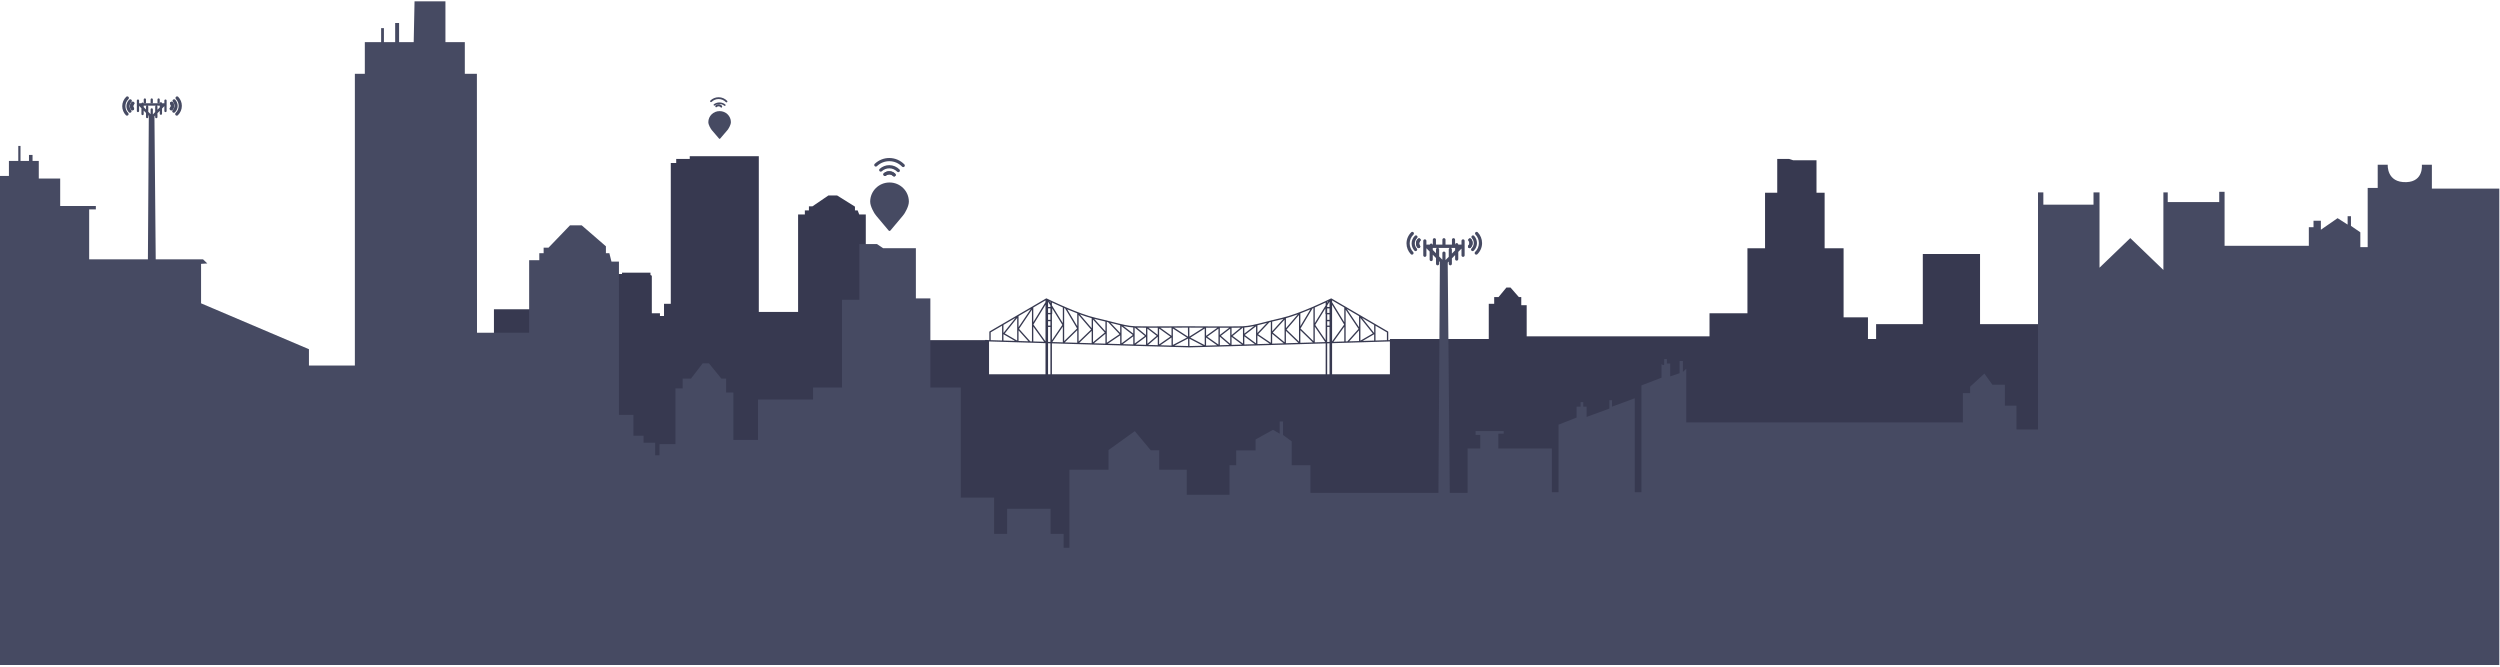 <?xml version="1.0" encoding="UTF-8"?>
<svg width="1440px" height="384px" viewBox="0 0 1440 384" version="1.1" xmlns="http://www.w3.org/2000/svg" xmlns:xlink="http://www.w3.org/1999/xlink">
    <!-- Generator: Sketch 64 (93537) - https://sketch.com -->
    <title>Group 57</title>
    <desc>Created with Sketch.</desc>
    <g id="Page-1" stroke="none" stroke-width="1" fill="none" fill-rule="evenodd">
        <g id="STI" transform="translate(0, -683)">
            <g id="Group-2" transform="translate(0, 317)">
                <g id="Group-57" transform="translate(0, 366)">
                    <path d="M800.585,215.564 L767.284,215.564 L767.284,197.684 C773.043,197.508 800.248,196.681 800.585,196.67 L800.585,215.564 Z M774.309,188.18 L774.309,196.69 C772.294,196.752 770.211,196.815 768.072,196.88 L774.309,188.18 Z M767.284,175.578 L774.232,186.95 L767.284,196.64 L767.284,175.578 Z M767.284,173.029 L774.309,177.127 L774.309,185.581 L767.284,174.081 L767.284,173.029 Z M782.812,190.283 L782.812,196.432 C781.01,196.487 779.115,196.544 777.14,196.604 L782.812,190.283 Z M775.089,178.391 L782.516,189.446 L776.062,196.636 C775.739,196.647 775.417,196.657 775.089,196.666 L775.089,178.391 Z M782.812,182.087 L782.812,188.488 L775.74,177.962 L782.812,182.087 Z M791.509,192.527 L791.509,196.167 C789.527,196.228 787.308,196.295 784.888,196.369 L791.509,192.527 Z M783.592,183.151 L790.732,192.076 L783.592,196.218 L783.592,183.151 Z M791.509,187.16 L791.509,191.798 L784.552,183.101 L791.509,187.16 Z M792.289,187.615 L798.853,191.443 L798.853,195.943 C797.245,195.992 795.014,196.06 792.289,196.143 L792.289,187.615 Z M765.809,176.85 L764.457,176.85 L764.457,175.984 L765.809,173.788 L765.809,176.85 Z M764.457,184.258 L765.809,184.258 L765.809,181.044 L764.457,181.044 L764.457,184.258 Z M764.457,187.544 L765.809,187.544 L765.809,185.038 L764.457,185.038 L764.457,187.544 Z M765.809,196.948 C765.361,196.962 764.91,196.976 764.457,196.989 L764.457,188.324 L765.809,188.324 L765.809,196.948 Z M765.809,215.564 L764.457,215.564 L764.457,197.769 C764.909,197.756 765.361,197.742 765.809,197.728 L765.809,215.564 Z M763.58,175.919 L757.31,186.098 L757.31,177.097 C759.75,176.03 761.921,175.032 763.58,174.251 L763.58,175.919 Z M763.58,195.988 L757.577,187.15 L763.422,177.662 L763.422,180.654 C763.422,180.781 763.487,180.888 763.58,180.96 L763.58,195.988 Z M763.58,215.564 L605.911,215.564 L605.911,197.778 C623.775,198.321 644.524,198.945 660.263,199.41 C660.278,199.412 660.291,199.42 660.305,199.42 C660.319,199.42 660.331,199.414 660.344,199.413 C673.63,199.805 683.31,200.081 684.65,200.095 C684.679,200.102 684.707,200.112 684.738,200.112 C685.668,200.112 695.519,199.832 709.148,199.43 C709.16,199.431 709.173,199.436 709.185,199.436 C709.199,199.436 709.212,199.428 709.226,199.427 C724.966,198.963 745.716,198.338 763.58,197.796 L763.58,215.564 Z M605.035,174.48 L604.458,173.545 C604.639,173.631 604.831,173.723 605.035,173.819 L605.035,174.48 Z M605.035,176.834 L603.682,176.834 L603.682,173.772 L605.035,175.968 L605.035,176.834 Z M603.685,180.248 L605.035,180.248 L605.035,177.614 L603.685,177.614 L603.685,180.248 Z M603.682,184.242 L605.035,184.242 L605.035,181.028 L603.682,181.028 L603.682,184.242 Z M603.682,187.528 L605.035,187.528 L605.035,185.022 L603.682,185.022 L603.682,187.528 Z M605.035,196.972 C604.582,196.958 604.131,196.944 603.682,196.93 L603.682,188.308 L605.035,188.308 L605.035,196.972 Z M605.035,215.564 L603.682,215.564 L603.682,197.711 C604.13,197.725 604.582,197.739 605.035,197.753 L605.035,215.564 Z M612.182,188.127 L612.182,197.188 C610.143,197.126 608.131,197.065 606.151,197.006 L612.182,188.127 Z M605.911,180.943 C606.004,180.871 606.068,180.764 606.068,180.638 L606.068,177.646 L611.913,187.134 L605.911,195.971 L605.911,180.943 Z M605.911,174.235 C607.571,175.016 609.742,176.014 612.182,177.08 L612.182,186.081 L605.911,175.903 L605.911,174.235 Z M620.491,190.195 L620.491,197.44 C618.074,197.367 615.672,197.294 613.298,197.222 L620.491,190.195 Z M612.962,177.419 C613.137,177.495 613.314,177.572 613.491,177.648 L620.389,189.205 L612.962,196.46 L612.962,177.419 Z M620.491,180.493 L620.491,187.855 L614.709,178.167 C616.569,178.951 618.524,179.745 620.491,180.493 L620.491,180.493 Z M628.802,190.582 L628.802,197.69 C626.419,197.618 624.031,197.546 621.653,197.475 L628.802,190.582 Z M621.271,181.434 L628.462,189.825 L621.271,196.759 L621.271,181.434 Z M628.802,183.282 L628.802,189.022 L621.963,181.043 C624.31,181.906 626.639,182.683 628.802,183.282 L628.802,183.282 Z M636.725,192.257 L636.725,197.929 C634.53,197.863 632.316,197.796 630.093,197.729 L636.725,192.257 Z M629.582,184.094 L636.358,191.549 L629.582,197.14 L629.582,184.094 Z M631.037,183.853 C633.109,184.325 634.988,184.783 636.725,185.217 L636.725,190.793 L630.243,183.662 C630.51,183.727 630.776,183.793 631.037,183.853 L631.037,183.853 Z M645.228,193.158 L645.228,198.183 C642.89,198.114 640.506,198.042 638.094,197.969 L645.228,193.158 Z M637.505,185.414 C637.778,185.482 638.051,185.551 638.316,185.618 L644.825,192.489 L637.505,197.426 L637.505,185.414 Z M640.418,186.156 C642.164,186.604 643.743,187.006 645.228,187.359 L645.228,191.78 L639.734,185.981 C639.963,186.039 640.194,186.099 640.418,186.156 L640.418,186.156 Z M652.765,193.718 L652.765,198.408 C650.79,198.349 648.766,198.289 646.701,198.227 L652.765,193.718 Z M646.008,187.936 L652.509,192.937 L646.008,197.77 L646.008,187.936 Z M652.765,188.635 L652.765,192.149 L647.082,187.778 C649.1,188.212 650.95,188.511 652.765,188.635 L652.765,188.635 Z M660.109,194.01 L660.109,198.626 C658.178,198.569 656.174,198.509 654.109,198.448 L660.109,194.01 Z M653.545,188.683 C653.559,188.684 653.573,188.685 653.586,188.685 L659.478,193.507 L653.545,197.894 L653.545,188.683 Z M660.109,188.771 L660.109,193.015 L654.862,188.723 C656.192,188.748 658.015,188.764 660.109,188.771 L660.109,188.771 Z M666.873,193.91 L666.873,198.824 C665.117,198.774 663.267,198.718 661.334,198.662 L666.873,193.91 Z M660.889,189.288 L666.256,193.412 L660.889,198.016 L660.889,189.288 Z M666.873,188.776 L666.873,192.901 L661.502,188.776 C663.194,188.78 665.018,188.78 666.873,188.776 L666.873,188.776 Z M674.797,194.385 L674.797,199.054 C672.86,198.998 670.69,198.936 668.323,198.867 L674.797,194.385 Z M667.653,189.257 L674.124,193.901 L667.653,198.382 L667.653,189.257 Z M674.797,188.751 L674.797,193.425 L668.317,188.774 C670.527,188.769 672.741,188.761 674.797,188.751 L674.797,188.751 Z M675.577,189.213 L683.688,194.452 L675.577,198.676 L675.577,189.213 Z M684.233,188.697 L684.295,193.915 L676.289,188.744 C680.119,188.726 683.185,188.704 684.233,188.697 L684.233,188.697 Z M684.336,197.413 L684.346,199.31 C683.285,199.29 680.49,199.215 676.45,199.101 L684.307,195.008 L684.336,197.413 Z M693.184,188.762 L685.097,193.876 L685.07,188.713 C686.141,188.721 689.278,188.742 693.184,188.762 L693.184,188.762 Z M692.864,199.122 C688.909,199.234 686.179,199.307 685.139,199.328 L685.116,197.431 L685.104,195.084 L692.864,199.122 Z M685.616,194.472 L693.915,189.222 L693.915,198.789 L685.616,194.472 Z M694.695,194.405 L701.051,198.887 C698.73,198.955 696.6,199.016 694.695,199.07 L694.695,194.405 Z M701.838,189.274 L701.838,198.487 L695.363,193.922 L701.838,189.274 Z M694.695,188.768 C696.754,188.778 698.968,188.786 701.174,188.79 L694.695,193.442 L694.695,188.768 Z M702.618,193.927 L708.157,198.679 C706.225,198.736 704.374,198.79 702.618,198.842 L702.618,193.927 Z M708.602,189.305 L708.602,198.032 L703.236,193.428 L708.602,189.305 Z M702.618,188.794 C704.474,188.796 706.298,188.797 707.989,188.793 L702.618,192.919 L702.618,188.794 Z M709.382,194.027 L715.381,198.465 C713.316,198.526 711.313,198.585 709.382,198.643 L709.382,194.027 Z M709.382,188.788 C711.477,188.78 713.301,188.765 714.629,188.739 L709.382,193.032 L709.382,188.788 Z M715.905,188.702 C715.919,188.702 715.932,188.7 715.946,188.7 L715.946,197.911 L710.014,193.523 L715.905,188.702 Z M716.726,193.735 L722.789,198.244 C720.725,198.306 718.7,198.366 716.726,198.424 L716.726,193.735 Z M723.483,187.953 L723.483,197.787 L716.982,192.954 L723.483,187.953 Z M716.726,188.652 C718.541,188.528 720.392,188.227 722.41,187.794 L716.726,192.167 L716.726,188.652 Z M724.263,193.175 L731.397,197.987 C728.985,198.059 726.602,198.13 724.263,198.2 L724.263,193.175 Z M724.263,187.375 C725.747,187.023 727.326,186.62 729.073,186.173 C729.298,186.116 729.528,186.056 729.758,185.998 L724.263,191.797 L724.263,187.375 Z M731.175,185.635 C731.44,185.567 731.713,185.499 731.986,185.43 L731.986,197.443 L724.665,192.505 L731.175,185.635 Z M732.766,192.274 L739.399,197.746 C737.175,197.813 734.962,197.88 732.766,197.945 L732.766,192.274 Z M739.91,184.112 L739.91,197.156 L733.133,191.565 L739.91,184.112 Z M732.766,185.233 C734.503,184.8 736.382,184.342 738.454,183.869 C738.714,183.81 738.982,183.744 739.25,183.678 L732.766,190.81 L732.766,185.233 Z M740.69,190.599 L747.838,197.492 C745.46,197.564 743.072,197.636 740.69,197.707 L740.69,190.599 Z M748.22,181.452 L748.22,196.775 L741.028,189.841 L748.22,181.452 Z M740.69,183.3 C742.852,182.699 745.181,181.922 747.528,181.059 L740.69,189.039 L740.69,183.3 Z M749,190.213 L756.193,197.239 C753.82,197.311 751.417,197.384 749,197.457 L749,190.213 Z M749,180.509 C750.967,179.761 752.923,178.968 754.782,178.183 L749,187.873 L749,180.509 Z M756,177.664 C756.178,177.588 756.354,177.512 756.53,177.436 L756.53,196.477 L749.102,189.223 L756,177.664 Z M757.31,188.145 L763.34,197.023 C761.361,197.083 759.349,197.144 757.31,197.206 L757.31,188.145 Z M764.457,180.264 L765.805,180.264 L765.805,177.63 L764.457,177.63 L764.457,180.264 Z M764.457,173.837 C764.66,173.74 764.851,173.649 765.033,173.561 L764.457,174.497 L764.457,173.837 Z M602.206,174.064 L595.182,185.564 L595.182,177.109 L602.206,173.011 L602.206,174.064 Z M602.206,196.624 L595.26,186.933 L602.206,175.561 L602.206,196.624 Z M602.206,215.564 L569.686,215.564 L569.686,196.677 C569.823,196.681 569.962,196.686 570.113,196.69 C570.189,196.718 570.281,196.719 570.36,196.697 C573.449,196.792 579.066,196.963 586.2,197.181 C586.229,197.187 586.258,197.196 586.288,197.196 C586.309,197.196 586.327,197.188 586.347,197.185 C591.068,197.328 596.448,197.492 602.206,197.667 L602.206,215.564 Z M570.638,191.426 L577.202,187.597 L577.202,196.125 C574.476,196.043 572.246,195.975 570.638,195.925 L570.638,191.426 Z M577.982,192.51 L584.602,196.351 C582.182,196.277 579.963,196.21 577.982,196.149 L577.982,192.51 Z M585.898,183.135 L585.898,196.202 L578.759,192.059 L585.898,183.135 Z M577.982,187.142 L584.94,183.084 L577.982,191.781 L577.982,187.142 Z M586.678,190.266 L592.351,196.587 C590.376,196.527 588.48,196.469 586.678,196.414 L586.678,190.266 Z M594.402,178.374 L594.402,196.649 C594.075,196.639 593.752,196.63 593.428,196.62 L586.975,189.429 L594.402,178.374 Z M586.678,182.069 L593.751,177.944 L586.678,188.471 L586.678,182.069 Z M595.182,188.164 L601.418,196.862 C599.279,196.797 597.197,196.734 595.182,196.673 L595.182,188.164 Z M1080.629,186.698 L1080.629,195.279 L1075.948,195.279 L1075.948,182.798 L1061.907,182.798 L1061.907,143.015 L1050.986,143.015 L1050.986,111.032 L1046.306,111.032 L1046.306,92.31 L1032.846,92.31 L1030.459,91.53 L1023.684,91.53 L1023.684,111.032 L1016.663,111.032 L1016.663,143.015 L1006.522,143.015 L1006.522,180.458 L984.681,180.458 L984.681,193.719 L879.372,193.719 L879.372,175.777 L876.252,175.777 L876.252,171.097 L874.84,171.097 L870.066,165.637 L867.679,165.637 L863.169,171.097 L860.65,171.097 L860.65,174.997 L857.53,174.997 L857.53,195.279 L851.29,195.279 L800.585,195.279 L800.585,195.89 C800.312,195.898 799.997,195.908 799.633,195.919 L799.633,191.22 C799.633,191.081 799.56,190.953 799.439,190.883 L766.972,171.943 C766.858,171.876 766.718,171.872 766.601,171.931 C766.511,171.976 761.789,174.328 755.754,176.922 C755.654,176.923 755.56,176.963 755.487,177.036 C749.968,179.401 743.404,181.94 738.28,183.109 C736.185,183.587 734.288,184.049 732.536,184.488 C732.486,184.466 732.433,184.452 732.376,184.452 C732.252,184.452 732.147,184.513 732.076,184.603 C731.741,184.687 731.414,184.769 731.09,184.852 C730.982,184.832 730.872,184.859 730.784,184.93 C730.129,185.096 729.493,185.259 728.879,185.417 C723.483,186.802 719.584,187.803 715.743,187.93 C710.06,188.12 685.304,187.936 684.704,187.93 C684.675,187.924 684.649,187.914 684.619,187.914 L684.615,187.914 C684.365,187.916 659.472,188.105 653.748,187.914 C649.906,187.786 646.008,186.785 640.611,185.4 C639.997,185.243 639.362,185.08 638.708,184.914 C638.62,184.843 638.51,184.817 638.402,184.836 C638.077,184.754 637.75,184.67 637.415,184.586 C637.344,184.496 637.239,184.435 637.115,184.435 C637.058,184.435 637.004,184.449 636.956,184.471 C635.203,184.032 633.306,183.569 631.211,183.092 C626.087,181.924 619.523,179.383 614.003,177.019 C613.931,176.946 613.838,176.907 613.738,176.905 C607.703,174.311 602.98,171.96 602.89,171.915 C602.772,171.856 602.632,171.86 602.518,171.927 L570.051,190.865 C569.931,190.935 569.858,191.064 569.858,191.202 L569.858,195.902 C568.571,195.862 567.352,195.687 567.345,195.902 C567.344,195.94 513.521,195.902 513.521,195.902 L513.521,185.138 L513.521,179.678 L508.841,179.678 L508.841,178.898 L503.381,178.898 L503.381,172.657 L498.7,172.657 L498.7,123.513 L494.901,123.513 L494.011,121.173 L492.46,121.173 L492.46,119.018 L482.185,112.592 L477.156,112.592 L467.992,118.833 L465.937,118.833 L465.937,121.173 L463.597,121.173 L463.597,123.513 L459.697,123.513 L459.697,179.678 L437.075,179.678 L437.075,89.97 L397.292,89.97 L397.292,91.53 L394.358,91.53 L389.491,91.53 L389.491,93.871 L386.371,93.871 L386.371,174.997 L382.47,174.997 L382.47,182.018 L380.13,182.018 L380.13,180.458 L375.45,180.458 L375.45,158.828 L374.67,158.387 L374.67,157.056 L358.288,157.056 L358.288,157.836 L349.708,157.836 L349.708,178.118 L284.511,178.118 L284.511,327.65 L1175.243,327.65 L1175.243,186.698 L1140.503,186.698 L1140.503,146.306 L1107.537,146.306 L1107.537,186.698 L1080.629,186.698 Z" id="Fill-1" fill="#373950"></path>
                    <g id="Group-19" transform="translate(0, 0.03)" fill="#464A62">
                        <path d="M85.02,60.832 L89.772,60.832 C89.546,60.931 89.387,61.156 89.387,61.417 L89.387,64.51 L88.047,65.875 L88.047,62.976 C88.047,62.625 87.76,62.337 87.408,62.337 L87.384,62.337 C87.033,62.337 86.745,62.625 86.745,62.976 L86.745,65.729 L85.405,64.364 L85.405,61.417 C85.405,61.156 85.246,60.931 85.02,60.832 L85.02,60.832 Z M82.763,61.672 L82.763,60.832 L84.489,60.832 C84.263,60.931 84.103,61.156 84.103,61.417 L84.103,63.038 L82.763,61.672 Z M90.689,63.183 L90.689,61.417 C90.689,61.156 90.529,60.931 90.303,60.832 L92.028,60.832 L92.028,61.817 L90.689,63.183 Z M828.413,142.773 L835.016,142.773 C834.701,142.911 834.48,143.224 834.48,143.586 L834.48,147.882 L832.619,149.778 L832.619,145.752 C832.619,145.263 832.219,144.864 831.73,144.864 L831.698,144.864 C831.209,144.864 830.81,145.263 830.81,145.752 L830.81,149.577 L828.948,147.68 L828.948,143.586 C828.948,143.224 828.726,142.911 828.413,142.773 L828.413,142.773 Z M825.277,143.94 L825.277,142.773 L827.675,142.773 C827.361,142.911 827.14,143.224 827.14,143.586 L827.14,145.837 L825.277,143.94 Z M836.289,146.039 L836.289,143.586 C836.289,143.224 836.067,142.911 835.753,142.773 L838.151,142.773 L838.151,144.142 L836.289,146.039 Z M1400.762,108.586 L1400.762,94.875 L1394.985,94.875 C1394.985,94.875 1396.14,104.509 1386.126,104.88 C1374.578,105.308 1375.34,94.875 1375.34,94.875 L1369.562,94.875 L1369.562,108.215 L1363.784,108.215 L1363.784,142.305 L1359.548,142.305 L1359.548,133.782 L1354.155,130.077 L1354.155,124.519 L1352.229,124.519 L1352.229,129.335 L1346.451,125.63 L1336.822,132.3 L1336.822,127.113 L1334.126,127.113 L1332.585,127.113 L1332.585,130.818 L1329.889,130.818 L1329.889,141.564 L1281.356,141.564 L1281.356,110.438 L1278.274,110.438 L1278.274,116.367 L1248.615,116.367 L1248.615,110.808 L1246.111,110.808 L1246.111,155.46 L1227.045,137.117 L1209.326,154.163 L1209.326,110.808 L1205.86,110.808 L1205.86,117.849 L1176.971,117.849 L1176.971,110.808 L1173.889,110.808 L1173.889,247.359 L1161.488,247.359 L1161.488,233.635 L1154.814,233.635 L1154.814,221.596 L1147.635,221.596 L1143.007,215.157 L1134.791,222.707 L1134.791,226.412 L1130.619,226.412 L1130.619,243.266 L977.236,243.266 L971.283,243.266 L971.283,212.339 L969.356,214.191 L969.356,207.891 L967.431,207.891 L967.431,214.932 L962.038,216.785 L962.038,209.374 L960.113,209.374 L960.113,206.78 L958.572,206.78 L958.572,209.744 C958.572,210.856 957.031,209.744 957.031,209.744 L957.031,217.525 L945.475,221.972 L945.475,283.483 L941.623,283.483 L941.623,229.383 L928.528,234.2 L928.528,230.495 L926.986,230.495 L926.986,235.313 L913.89,240.129 L913.89,234.2 L911.965,234.2 L911.965,231.606 L910.424,231.606 L910.424,234.2 L908.113,234.2 L908.113,240.499 L897.713,244.576 L897.713,283.483 L893.861,283.483 L893.861,258.286 L863.046,258.286 L863.046,249.763 L866.127,249.763 L866.127,248.281 L849.95,248.281 L849.95,250.504 L852.646,250.504 L852.646,258.286 L845.328,258.286 L845.328,283.854 L835.067,283.854 L833.938,157.208 C833.996,157.159 834.029,157.125 834.029,157.125 L833.937,157.125 L833.885,151.245 L834.48,150.639 L834.48,151.92 C834.48,152.408 834.88,152.807 835.368,152.807 L835.4,152.807 C835.889,152.807 836.289,152.408 836.289,151.92 L836.289,148.796 L838.151,146.898 L838.151,149.212 C838.151,149.701 838.55,150.101 839.039,150.101 L839.071,150.101 C839.56,150.101 839.959,149.701 839.959,149.212 L839.959,145.056 L841.821,143.159 L841.821,147.047 C841.821,147.535 842.221,147.935 842.709,147.935 L842.742,147.935 C843.23,147.935 843.63,147.535 843.63,147.047 L843.63,138.714 C843.63,138.225 843.23,137.825 842.742,137.825 L842.709,137.825 C842.221,137.825 841.821,138.225 841.821,138.714 L841.821,140.885 C841.806,140.884 841.791,140.879 841.776,140.879 L839.959,140.879 C839.959,140.39 839.559,139.992 839.071,139.992 L839.039,139.992 C838.55,139.992 838.151,140.39 838.151,140.879 L825.222,140.879 C825.106,140.524 824.782,140.262 824.39,140.262 L824.357,140.262 C823.965,140.262 823.641,140.524 823.524,140.879 L821.851,140.879 C821.766,140.879 821.686,140.893 821.607,140.913 L821.607,138.714 C821.607,138.225 821.208,137.825 820.72,137.825 L820.687,137.825 C820.198,137.825 819.798,138.225 819.798,138.714 L819.798,147.047 C819.798,147.535 820.198,147.935 820.687,147.935 L820.72,147.935 C821.208,147.935 821.607,147.535 821.607,147.047 L821.607,142.956 L823.469,144.853 L823.469,149.484 C823.469,149.971 823.869,150.371 824.357,150.371 L824.39,150.371 C824.878,150.371 825.277,149.971 825.277,149.484 L825.277,146.696 L827.14,148.593 L827.14,151.92 C827.14,152.408 827.539,152.807 828.027,152.807 L828.06,152.807 C828.548,152.807 828.948,152.408 828.948,151.92 L828.948,150.436 L829.379,150.875 L829.339,157.125 L829.257,157.125 C829.257,157.125 829.289,157.156 829.339,157.199 L828.537,283.854 L754.81,283.854 L754.81,267.921 L744.024,267.921 L744.024,254.21 L739.017,250.504 L739.017,242.723 L737.091,242.723 L737.091,249.763 L733.239,247.54 L723.225,253.099 L723.225,259.398 L712.054,259.398 L712.054,267.921 L708.202,267.921 L708.202,284.965 L683.562,284.965 L683.562,270.555 L667.71,270.555 L667.71,259.318 L662.824,259.318 L653.655,248.309 L638.509,259.186 L638.509,270.555 L615.983,270.555 L615.983,315.5 L612.646,315.5 L612.646,307.474 L605.137,307.474 L605.137,293.027 L580.108,293.027 L580.108,307.474 L572.599,307.474 L572.599,286.606 L553.41,286.606 L553.41,223.201 L535.89,223.201 L535.89,171.836 L527.547,171.836 L527.547,142.942 L508.703,142.942 L505.121,140.534 L495.009,140.534 L495.009,172.637 L484.998,172.637 L484.998,223.201 L468.311,223.201 L468.311,230.1 L436.608,230.1 L436.608,236.373 L436.608,253.376 L422.425,253.376 L422.425,226.087 L418.254,226.087 L418.254,218.061 L415.519,218.061 L408.349,209.233 L404.762,209.233 L397.996,218.061 L393.224,218.061 L393.224,223.68 L389.053,223.68 L389.053,255.784 L379.875,255.784 L379.875,262.204 L377.373,262.204 L377.373,254.981 L370.698,254.981 L370.698,250.968 L364.858,250.968 L364.858,238.93 L356.515,238.93 L356.515,150.644 L352.194,150.644 L351,145.827 L349.006,145.827 L349.006,141.834 L335.076,129.776 L328.304,129.776 L315.954,142.617 L313.131,142.617 L313.131,145.827 L310.628,145.827 L310.628,149.841 L304.788,149.841 L304.788,191.606 L274.754,191.606 L274.693,42.462 L267.736,42.462 L267.736,24.252 L256.573,24.252 L256.573,0.751 L238.775,0.751 L238.29,24.252 L229.878,24.252 L229.878,13.202 L227.613,13.202 L227.613,24.252 L221.141,24.252 L221.141,16.159 L219.523,16.159 L219.523,24.252 L210.139,24.252 L210.139,42.462 L204.404,42.462 L204.404,210.503 L177.955,210.503 L177.955,201.116 L115.812,174.684 L115.812,151.956 L119.407,151.71 L116.968,149.363 L89.693,149.363 L88.997,71.22 C89.037,71.187 89.062,71.162 89.062,71.162 L88.996,71.162 L88.958,66.929 L89.387,66.493 L89.387,67.414 C89.387,67.767 89.675,68.055 90.026,68.055 L90.049,68.055 C90.401,68.055 90.689,67.767 90.689,67.414 L90.689,65.167 L92.028,63.802 L92.028,65.467 C92.028,65.818 92.316,66.106 92.668,66.106 L92.691,66.106 C93.043,66.106 93.33,65.818 93.33,65.467 L93.33,62.474 L94.67,61.109 L94.67,63.908 C94.67,64.26 94.958,64.548 95.309,64.548 L95.332,64.548 C95.684,64.548 95.972,64.26 95.972,63.908 L95.972,57.91 C95.972,57.559 95.684,57.271 95.332,57.271 L95.309,57.271 C94.958,57.271 94.67,57.559 94.67,57.91 L94.67,59.473 C94.659,59.473 94.649,59.469 94.638,59.469 L93.33,59.469 C93.33,59.118 93.042,58.83 92.691,58.83 L92.668,58.83 C92.317,58.83 92.029,59.118 92.028,59.469 L82.723,59.469 C82.64,59.214 82.407,59.025 82.124,59.025 L82.101,59.025 C81.819,59.025 81.585,59.214 81.501,59.469 L80.297,59.469 C80.237,59.469 80.178,59.48 80.122,59.494 L80.122,57.91 C80.122,57.559 79.834,57.271 79.482,57.271 L79.46,57.271 C79.107,57.271 78.82,57.559 78.82,57.91 L78.82,63.908 C78.82,64.26 79.107,64.548 79.46,64.548 L79.482,64.548 C79.834,64.548 80.122,64.26 80.122,63.908 L80.122,60.964 L81.461,62.329 L81.461,65.661 C81.461,66.013 81.749,66.301 82.101,66.301 L82.124,66.301 C82.475,66.301 82.763,66.013 82.763,65.661 L82.763,63.655 L84.103,65.021 L84.103,67.414 C84.103,67.767 84.391,68.055 84.743,68.055 L84.766,68.055 C85.117,68.055 85.405,67.767 85.405,67.414 L85.405,66.347 L85.715,66.664 L85.687,71.162 L85.628,71.162 C85.628,71.162 85.65,71.185 85.686,71.216 L85.192,149.363 L51.358,149.363 L51.358,120.584 L55.21,120.584 L55.21,118.607 L34.667,118.607 L34.667,102.797 L22.34,102.797 L22.34,92.669 L18.746,92.669 L18.746,89.211 L16.692,89.211 L16.692,92.669 L11.812,92.669 L11.812,84.023 L10.528,84.023 L10.528,92.669 L5.136,92.669 L5.136,101.315 L-7.80065005e-05,101.315 L-7.80065005e-05,383.012 L1439.604,383.012 L1439.604,108.586 L1400.762,108.586 Z" id="Fill-17"></path>
                    </g>
                    <path d="M84.084,57.329 C84.084,56.968 83.792,56.674 83.434,56.674 C83.076,56.674 82.783,56.968 82.783,57.329 L82.783,59.554 L84.084,59.554 L84.084,57.329 Z" id="Fill-20" fill="#464A62"></path>
                    <path d="M88.047,57.329 C88.047,56.968 87.754,56.674 87.396,56.674 C87.038,56.674 86.745,56.968 86.745,57.329 L86.745,59.554 L88.047,59.554 L88.047,57.329 Z" id="Fill-22" fill="#464A62"></path>
                    <path d="M92.009,57.329 C92.009,56.968 91.717,56.674 91.359,56.674 C91.001,56.674 90.707,56.968 90.707,57.329 L90.707,59.554 L92.009,59.554 L92.009,57.329 Z" id="Fill-24" fill="#464A62"></path>
                    <path d="M827.113,138.08 C827.113,137.579 826.706,137.17 826.209,137.17 C825.711,137.17 825.304,137.579 825.304,138.08 L825.304,141.171 L827.113,141.171 L827.113,138.08 Z" id="Fill-26" fill="#464A62"></path>
                    <path d="M832.619,138.08 C832.619,137.579 832.211,137.17 831.714,137.17 C831.217,137.17 830.81,137.579 830.81,138.08 L830.81,141.171 L832.619,141.171 L832.619,138.08 Z" id="Fill-28" fill="#464A62"></path>
                    <path d="M838.124,138.08 C838.124,137.579 837.718,137.17 837.22,137.17 C836.722,137.17 836.315,137.579 836.315,138.08 L836.315,141.171 L838.124,141.171 L838.124,138.08 Z" id="Fill-30" fill="#464A62"></path>
                    <g id="Group-3" transform="translate(501.223, 91.008)" fill="#464A62">
                        <path d="M18.71,33.377 C18.992,33.041 19.42,32.466 19.662,32.1 C19.662,32.1 22.29,28.106 22.29,25.157 C22.29,19.053 17.3,14.104 11.145,14.104 C4.989,14.104 -2.84217094e-14,19.053 -2.84217094e-14,25.157 C-2.84217094e-14,28.106 2.626,32.098 2.626,32.098 C2.867,32.465 3.295,33.039 3.577,33.376 L10.63,41.77 C10.912,42.106 11.374,42.106 11.657,41.771 L18.71,33.377 Z" id="Fill-32"></path>
                        <path d="M10.993,4.115 C13.223,4.115 15.315,5.019 16.865,6.597 C17.221,6.959 17.215,7.542 16.853,7.898 C16.49,8.254 15.908,8.248 15.552,7.886 C14.343,6.655 12.722,5.955 10.993,5.955 C9.392,5.955 7.883,6.555 6.703,7.628 C6.328,7.97 5.746,7.942 5.404,7.566 C5.062,7.19 5.09,6.608 5.466,6.267 C6.979,4.89 8.928,4.115 10.993,4.115 Z" id="Stroke-38"></path>
                        <path d="M10.993,7.62 C12.305,7.62 13.535,8.149 14.45,9.072 C14.808,9.433 14.806,10.016 14.445,10.373 C14.084,10.731 13.501,10.728 13.144,10.368 C12.569,9.788 11.806,9.46 10.993,9.46 C10.369,9.46 9.775,9.653 9.271,10.006 L9.086,10.146 C8.693,10.468 8.113,10.41 7.792,10.017 C7.47,9.624 7.528,9.044 7.921,8.722 C8.786,8.014 9.861,7.62 10.993,7.62 Z" id="Stroke-39"></path>
                        <path d="M10.993,-1.13686838e-13 C14.299,-1.13686838e-13 17.399,1.343 19.696,3.688 C20.051,4.051 20.045,4.633 19.682,4.989 C19.319,5.344 18.737,5.338 18.381,4.975 C16.426,2.978 13.797,1.84 10.993,1.84 C8.323,1.84 5.81,2.871 3.884,4.7 C3.516,5.05 2.934,5.035 2.584,4.667 C2.234,4.298 2.249,3.716 2.617,3.366 C4.88,1.217 7.844,-1.13686838e-13 10.993,-1.13686838e-13 Z" id="Stroke-40"></path>
                    </g>
                    <g id="Group-3-Copy" transform="translate(408, 56)" fill="#464A62">
                        <path d="M10.912,19.046 C11.077,18.853 11.327,18.523 11.468,18.313 C11.468,18.313 13,16.025 13,14.334 C13,10.836 10.09,8 6.5,8 C2.91,8 0,10.836 0,14.334 C0,16.024 1.531,18.312 1.531,18.312 C1.672,18.522 1.922,18.852 2.086,19.045 L6.2,23.855 C6.364,24.048 6.634,24.048 6.798,23.856 L10.912,19.046 Z" id="Fill-32"></path>
                        <path d="M6.41,3 C7.715,3 8.939,3.447 9.846,4.227 C10.054,4.406 10.051,4.694 9.839,4.87 C9.627,5.046 9.286,5.043 9.078,4.864 C8.37,4.256 7.422,3.91 6.41,3.91 C5.474,3.91 4.591,4.206 3.9,4.736 C3.68,4.905 3.34,4.892 3.14,4.706 C2.94,4.52 2.956,4.232 3.176,4.063 C4.062,3.383 5.202,3 6.41,3 Z" id="Stroke-38"></path>
                        <path d="M5.912,4 C6.647,4 7.337,4.35 7.85,4.962 C8.051,5.201 8.05,5.586 7.847,5.823 C7.645,6.06 7.318,6.059 7.118,5.82 C6.796,5.436 6.368,5.219 5.912,5.219 C5.562,5.219 5.229,5.346 4.946,5.58 L4.843,5.673 C4.622,5.886 4.297,5.848 4.117,5.587 C3.936,5.327 3.969,4.943 4.189,4.73 C4.675,4.261 5.277,4 5.912,4 Z" id="Stroke-39"></path>
                        <path d="M5.914,0 C7.789,0 9.548,0.767 10.851,2.107 C11.053,2.314 11.049,2.647 10.843,2.85 C10.637,3.053 10.307,3.05 10.105,2.842 C8.996,1.702 7.505,1.051 5.914,1.051 C4.399,1.051 2.974,1.64 1.881,2.685 C1.672,2.885 1.342,2.877 1.143,2.666 C0.945,2.456 0.953,2.123 1.162,1.923 C2.446,0.695 4.128,0 5.914,0 Z" id="Stroke-40"></path>
                    </g>
                    <path d="M512.215,98.628 C513.528,98.628 514.759,99.157 515.673,100.081 C516.031,100.442 516.028,101.024 515.667,101.382 C515.306,101.739 514.724,101.737 514.366,101.376 C513.792,100.796 513.029,100.468 512.215,100.468 C511.592,100.468 510.998,100.66 510.494,101.014 L510.309,101.155 C509.916,101.476 509.336,101.419 509.014,101.025 C508.692,100.632 508.75,100.053 509.144,99.731 C510.009,99.022 511.084,98.628 512.215,98.628 Z" id="Stroke-37" fill="#464A62"></path>
                    <path d="M75.848,58.858 C76.209,58.5 76.791,58.503 77.149,58.864 C77.477,59.195 77.502,59.712 77.226,60.071 L77.143,60.165 C76.873,60.432 76.723,60.783 76.723,61.157 C76.723,61.427 76.8,61.684 76.945,61.907 L77.039,62.036 C77.361,62.429 77.304,63.009 76.911,63.331 C76.517,63.653 75.938,63.595 75.616,63.202 C75.145,62.627 74.883,61.911 74.883,61.157 C74.883,60.284 75.235,59.465 75.848,58.858 Z" id="Stroke-41" fill="#464A62"></path>
                    <path d="M74.395,57.44 C74.758,57.084 75.34,57.089 75.696,57.451 C76.052,57.814 76.047,58.396 75.685,58.752 C75.034,59.392 74.664,60.247 74.664,61.158 C74.664,62.002 74.981,62.797 75.547,63.419 C75.89,63.795 75.863,64.377 75.487,64.719 C75.112,65.061 74.53,65.034 74.188,64.659 C73.316,63.702 72.824,62.467 72.824,61.158 C72.824,59.746 73.397,58.42 74.395,57.44 Z" id="Stroke-42" fill="#464A62"></path>
                    <path d="M75.847,58.858 C76.208,58.5 76.791,58.503 77.149,58.864 C77.506,59.225 77.504,59.807 77.143,60.165 C76.873,60.432 76.722,60.783 76.722,61.157 C76.722,61.427 76.8,61.683 76.945,61.907 L77.04,62.037 C77.361,62.43 77.303,63.01 76.91,63.332 C76.516,63.653 75.937,63.595 75.615,63.202 C75.144,62.626 74.882,61.911 74.882,61.157 C74.882,60.284 75.234,59.466 75.847,58.858 Z" id="Stroke-43" fill="#464A62"></path>
                    <path d="M72.688,55.776 C73.051,55.421 73.633,55.427 73.989,55.79 C74.344,56.153 74.338,56.735 73.975,57.091 C72.874,58.169 72.248,59.615 72.248,61.158 C72.248,62.628 72.815,64.01 73.823,65.07 C74.173,65.438 74.159,66.021 73.79,66.371 C73.422,66.721 72.84,66.706 72.49,66.338 C71.161,64.94 70.408,63.106 70.408,61.158 C70.408,59.113 71.238,57.195 72.688,55.776 Z" id="Stroke-44" fill="#464A62"></path>
                    <path d="M98.248,58.807 C98.641,58.485 99.22,58.542 99.542,58.935 C100.013,59.511 100.275,60.226 100.275,60.98 C100.275,61.853 99.923,62.672 99.31,63.28 C98.949,63.637 98.367,63.635 98.009,63.274 C97.681,62.943 97.656,62.426 97.932,62.067 L98.015,61.973 C98.285,61.706 98.435,61.355 98.435,60.98 C98.435,60.711 98.358,60.454 98.213,60.231 L98.119,60.101 C97.797,59.708 97.854,59.129 98.248,58.807 Z" id="Stroke-45" fill="#464A62"></path>
                    <path d="M99.672,57.418 C100.047,57.076 100.629,57.103 100.971,57.479 C101.842,58.437 102.334,59.672 102.334,60.98 C102.334,62.392 101.761,63.717 100.763,64.698 C100.4,65.054 99.818,65.049 99.462,64.686 C99.106,64.324 99.111,63.741 99.473,63.385 C100.124,62.746 100.494,61.891 100.494,60.98 C100.494,60.136 100.177,59.341 99.61,58.717 C99.268,58.341 99.296,57.76 99.672,57.418 Z" id="Stroke-46" fill="#464A62"></path>
                    <path d="M98.248,58.806 C98.642,58.484 99.221,58.542 99.543,58.936 C100.014,59.512 100.276,60.226 100.276,60.98 C100.276,61.852 99.923,62.671 99.311,63.279 C98.951,63.637 98.368,63.635 98.01,63.274 C97.652,62.913 97.654,62.331 98.015,61.973 C98.285,61.705 98.436,61.354 98.436,60.98 C98.436,60.711 98.358,60.454 98.213,60.23 L98.118,60.1 C97.797,59.707 97.855,59.127 98.248,58.806 Z" id="Stroke-47" fill="#464A62"></path>
                    <path d="M101.369,55.766 C101.737,55.416 102.319,55.432 102.669,55.8 C103.997,57.199 104.75,59.033 104.75,60.98 C104.75,63.025 103.919,64.942 102.47,66.361 C102.107,66.717 101.525,66.71 101.169,66.347 C100.814,65.984 100.82,65.402 101.183,65.046 C102.283,63.969 102.91,62.523 102.91,60.98 C102.91,59.511 102.342,58.129 101.335,57.067 C100.985,56.698 101,56.116 101.369,55.766 Z" id="Stroke-48" fill="#464A62"></path>
                    <path d="M816.715,137.565 C817.076,137.207 817.659,137.21 818.016,137.572 C818.374,137.933 818.371,138.515 818.01,138.873 C817.644,139.234 817.438,139.713 817.438,140.224 C817.438,140.61 817.555,140.977 817.771,141.291 L817.87,141.422 C818.192,141.815 818.134,142.395 817.741,142.717 C817.348,143.039 816.769,142.981 816.446,142.588 C815.901,141.923 815.598,141.096 815.598,140.224 C815.598,139.215 816.006,138.267 816.715,137.565 Z" id="Stroke-49" fill="#464A62"></path>
                    <path d="M814.945,135.838 C815.307,135.482 815.89,135.487 816.246,135.849 C816.602,136.212 816.597,136.794 816.234,137.15 C815.403,137.967 814.931,139.059 814.931,140.224 C814.931,141.304 815.335,142.321 816.059,143.117 C816.401,143.493 816.374,144.075 815.998,144.416 C815.622,144.758 815.04,144.731 814.698,144.355 C813.67,143.225 813.091,141.768 813.091,140.224 C813.091,138.558 813.766,136.996 814.945,135.838 Z" id="Stroke-50" fill="#464A62"></path>
                    <path d="M816.715,137.565 C817.076,137.208 817.659,137.211 818.016,137.572 C818.344,137.903 818.369,138.42 818.092,138.779 L818.009,138.873 C817.644,139.234 817.438,139.714 817.438,140.225 C817.438,140.61 817.555,140.977 817.771,141.292 L817.87,141.423 C818.192,141.816 818.134,142.396 817.74,142.717 C817.347,143.039 816.768,142.981 816.446,142.588 C815.901,141.922 815.598,141.095 815.598,140.225 C815.598,139.215 816.006,138.267 816.715,137.565 Z" id="Stroke-51" fill="#464A62"></path>
                    <path d="M812.864,133.812 C813.227,133.456 813.809,133.462 814.165,133.826 C814.52,134.189 814.514,134.771 814.151,135.127 C812.772,136.476 811.987,138.29 811.987,140.224 C811.987,142.066 812.698,143.799 813.962,145.13 C814.312,145.499 814.296,146.081 813.928,146.431 C813.559,146.781 812.977,146.766 812.627,146.397 C811.043,144.728 810.147,142.544 810.147,140.224 C810.147,137.788 811.136,135.503 812.864,133.812 Z" id="Stroke-52" fill="#464A62"></path>
                    <path d="M846.085,137.516 C846.478,137.194 847.058,137.251 847.38,137.644 C847.925,138.309 848.228,139.137 848.228,140.008 C848.228,141.018 847.821,141.965 847.111,142.668 C846.75,143.025 846.167,143.022 845.81,142.661 C845.453,142.3 845.456,141.717 845.817,141.36 C846.182,140.998 846.388,140.52 846.388,140.008 C846.388,139.567 846.235,139.15 845.957,138.81 C845.635,138.418 845.692,137.838 846.085,137.516 Z" id="Stroke-53" fill="#464A62"></path>
                    <path d="M847.828,135.817 C848.204,135.475 848.786,135.502 849.128,135.878 C850.156,137.007 850.736,138.464 850.736,140.008 C850.736,141.675 850.06,143.238 848.882,144.395 C848.519,144.751 847.936,144.746 847.581,144.383 C847.225,144.02 847.23,143.438 847.593,143.082 C848.424,142.266 848.896,141.174 848.896,140.008 C848.896,138.928 848.492,137.912 847.767,137.117 C847.425,136.741 847.453,136.159 847.828,135.817 Z" id="Stroke-54" fill="#464A62"></path>
                    <path d="M846.086,137.515 C846.479,137.193 847.059,137.251 847.381,137.644 C847.925,138.31 848.228,139.137 848.228,140.008 C848.228,141.018 847.821,141.965 847.111,142.667 C846.75,143.025 846.168,143.022 845.81,142.661 C845.453,142.299 845.456,141.717 845.817,141.359 C846.182,140.998 846.388,140.519 846.388,140.008 C846.388,139.567 846.236,139.151 845.957,138.81 C845.635,138.416 845.693,137.837 846.086,137.515 Z" id="Stroke-55" fill="#464A62"></path>
                    <path d="M849.899,133.801 C850.267,133.452 850.85,133.467 851.199,133.835 C852.783,135.504 853.68,137.688 853.68,140.008 C853.68,142.445 852.691,144.729 850.963,146.421 C850.599,146.776 850.017,146.77 849.662,146.407 C849.306,146.044 849.312,145.461 849.676,145.106 C851.055,143.756 851.84,141.943 851.84,140.008 C851.84,138.167 851.128,136.433 849.865,135.102 C849.515,134.734 849.53,134.151 849.899,133.801 Z" id="Stroke-56" fill="#464A62"></path>
                </g>
            </g>
        </g>
    </g>
</svg>